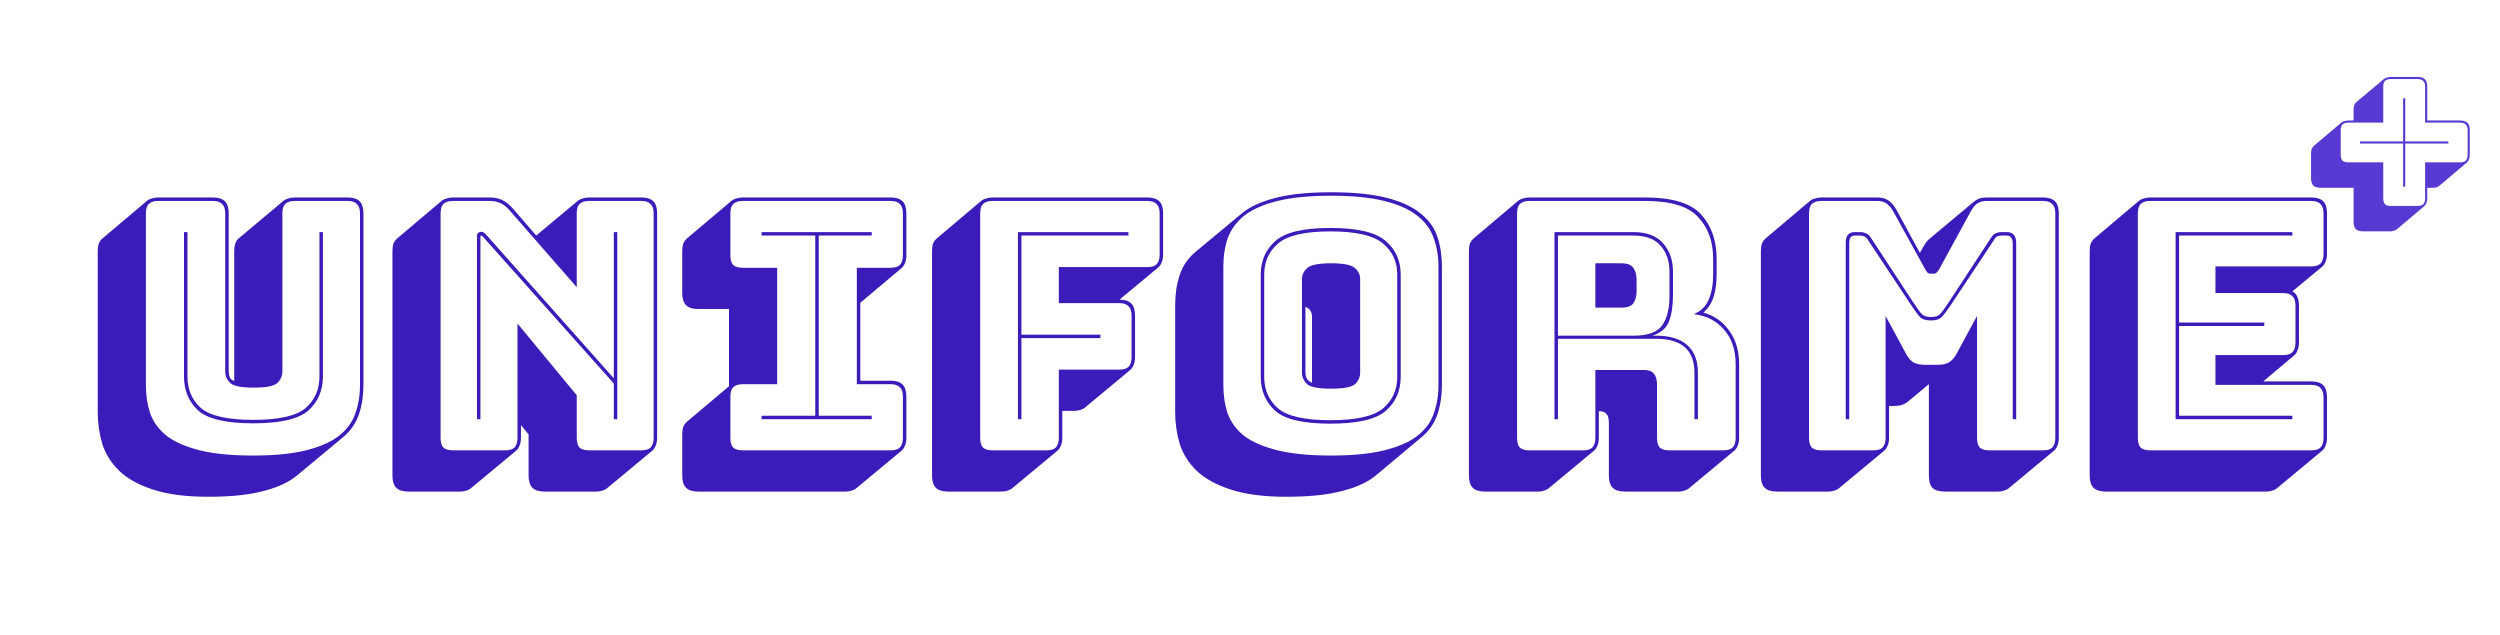 <svg width="433" height="110" viewBox="0 0 433 110" fill="none" xmlns="http://www.w3.org/2000/svg">
<g clip-path="url(#clip0_14_4)">
<path d="M36.069 86.04C32.189 86.04 28.989 85.62 26.469 84.78C23.989 83.98 22.049 82.9 20.649 81.54C19.249 80.18 18.269 78.62 17.709 76.86C17.189 75.1 16.929 73.28 16.929 71.4V43.5C16.929 42.98 16.989 42.54 17.109 42.18C17.269 41.82 17.489 41.52 17.769 41.28L25.509 34.74C25.709 34.58 25.969 34.46 26.289 34.38C26.649 34.26 27.029 34.2 27.429 34.2H36.849C37.809 34.2 38.509 34.42 38.949 34.86C39.389 35.3 39.609 36 39.609 36.96V64.32C39.609 64.68 39.669 65.02 39.789 65.34C39.909 65.62 40.169 65.84 40.569 66V43.5C40.569 42.98 40.629 42.54 40.749 42.18C40.869 41.82 41.049 41.54 41.289 41.34L41.349 41.28L49.149 34.74C49.349 34.58 49.609 34.46 49.929 34.38C50.249 34.26 50.629 34.2 51.069 34.2H60.189C61.149 34.2 61.849 34.42 62.289 34.86C62.729 35.3 62.949 36 62.949 36.96V66.66C62.949 68.5 62.689 70.2 62.169 71.76C61.649 73.32 60.709 74.66 59.349 75.78L51.549 82.26C50.149 83.46 48.209 84.38 45.729 85.02C43.249 85.7 40.029 86.04 36.069 86.04ZM62.349 66.66V36.96C62.349 36.2 62.169 35.66 61.809 35.34C61.489 34.98 60.949 34.8 60.189 34.8H51.069C50.309 34.8 49.749 34.98 49.389 35.34C49.069 35.66 48.909 36.2 48.909 36.96V64.32C48.909 65.12 48.609 65.8 48.009 66.36C47.409 66.88 46.049 67.14 43.929 67.14C41.849 67.14 40.509 66.88 39.909 66.36C39.309 65.8 39.009 65.12 39.009 64.32V36.96C39.009 36.2 38.829 35.66 38.469 35.34C38.149 34.98 37.609 34.8 36.849 34.8H27.429C26.669 34.8 26.109 34.98 25.749 35.34C25.429 35.66 25.269 36.2 25.269 36.96V66.66C25.269 68.5 25.529 70.18 26.049 71.7C26.609 73.18 27.569 74.46 28.929 75.54C30.329 76.58 32.229 77.4 34.629 78C37.029 78.6 40.089 78.9 43.809 78.9C47.529 78.9 50.589 78.6 52.989 78C55.389 77.4 57.269 76.58 58.629 75.54C60.029 74.46 60.989 73.18 61.509 71.7C62.069 70.18 62.349 68.5 62.349 66.66ZM31.869 40.2H32.469V65.22C32.469 67.46 33.249 69.28 34.809 70.68C36.409 72.04 39.429 72.72 43.869 72.72C48.309 72.72 51.329 72.04 52.929 70.68C54.529 69.28 55.329 67.46 55.329 65.22V40.2H55.929V65.22C55.929 67.62 55.089 69.58 53.409 71.1C51.729 72.58 48.549 73.32 43.869 73.32C39.189 73.32 36.009 72.58 34.329 71.1C32.689 69.58 31.869 67.62 31.869 65.22V40.2ZM84.231 40.68L106.311 65.52V40.2H106.911V72.6H106.311V66.42L83.632 40.98C83.591 40.94 83.531 40.9 83.451 40.86C83.412 40.82 83.371 40.8 83.332 40.8C83.291 40.8 83.251 40.82 83.212 40.86C83.212 40.9 83.212 40.94 83.212 40.98V72.6H82.612V40.86C82.612 40.62 82.692 40.44 82.852 40.32C83.011 40.2 83.171 40.14 83.332 40.14C83.492 40.14 83.632 40.18 83.751 40.26C83.871 40.34 84.031 40.48 84.231 40.68ZM87.472 78C88.231 78 88.772 77.84 89.091 77.52C89.451 77.16 89.632 76.6 89.632 75.84V56.04L99.891 68.46V75.84C99.891 76.6 100.051 77.16 100.371 77.52C100.731 77.84 101.291 78 102.051 78H111.051C111.811 78 112.351 77.84 112.671 77.52C113.031 77.16 113.211 76.6 113.211 75.84V36.96C113.211 36.2 113.031 35.66 112.671 35.34C112.351 34.98 111.811 34.8 111.051 34.8H102.051C101.291 34.8 100.731 34.98 100.371 35.34C100.051 35.66 99.891 36.2 99.891 36.96V49.74L88.251 36.42C87.731 35.82 87.192 35.4 86.632 35.16C86.112 34.92 85.472 34.8 84.712 34.8H78.472C77.712 34.8 77.151 34.98 76.791 35.34C76.472 35.66 76.311 36.2 76.311 36.96V75.84C76.311 76.6 76.472 77.16 76.791 77.52C77.151 77.84 77.712 78 78.472 78H87.472ZM89.391 78.06L81.591 84.54C81.431 84.7 81.171 84.84 80.811 84.96C80.492 85.08 80.132 85.14 79.731 85.14H70.731C69.772 85.14 69.072 84.92 68.632 84.48C68.192 84.04 67.972 83.34 67.972 82.38V43.5C67.972 42.98 68.031 42.54 68.151 42.18C68.311 41.82 68.531 41.52 68.811 41.28L76.552 34.74C76.751 34.58 77.011 34.46 77.332 34.38C77.692 34.26 78.072 34.2 78.472 34.2H84.712C85.591 34.2 86.332 34.34 86.931 34.62C87.531 34.9 88.132 35.36 88.731 36L92.871 40.8L100.131 34.74C100.331 34.58 100.591 34.46 100.911 34.38C101.271 34.26 101.651 34.2 102.051 34.2H111.051C112.011 34.2 112.711 34.42 113.151 34.86C113.591 35.3 113.811 36 113.811 36.96V75.84C113.811 76.36 113.731 76.8 113.571 77.16C113.451 77.52 113.251 77.82 112.971 78.06L105.171 84.54C105.011 84.7 104.751 84.84 104.391 84.96C104.071 85.08 103.711 85.14 103.311 85.14H94.311C93.352 85.14 92.651 84.92 92.212 84.48C91.772 84.04 91.552 83.34 91.552 82.38V75.24L90.231 73.62V75.84C90.231 76.36 90.151 76.8 89.992 77.16C89.871 77.52 89.671 77.82 89.391 78.06ZM146.484 85.14H120.924C119.964 85.14 119.264 84.92 118.824 84.48C118.384 84.04 118.164 83.34 118.164 82.38V75.24C118.164 74.72 118.224 74.28 118.344 73.92C118.504 73.56 118.724 73.26 119.004 73.02L126.264 66.9V53.52H120.924C119.964 53.52 119.264 53.3 118.824 52.86C118.384 52.42 118.164 51.72 118.164 50.76V43.5C118.164 42.98 118.224 42.54 118.344 42.18C118.504 41.82 118.724 41.52 119.004 41.28L126.744 34.74C126.944 34.58 127.204 34.46 127.524 34.38C127.884 34.26 128.264 34.2 128.664 34.2H154.224C155.184 34.2 155.884 34.42 156.324 34.86C156.764 35.3 156.984 36 156.984 36.96V44.22C156.984 44.74 156.904 45.18 156.744 45.54C156.624 45.9 156.424 46.2 156.144 46.44L149.004 52.44V65.94H154.224C155.184 65.94 155.884 66.16 156.324 66.6C156.764 67.04 156.984 67.74 156.984 68.7V75.84C156.984 76.36 156.904 76.8 156.744 77.16C156.624 77.52 156.424 77.82 156.144 78.06L148.344 84.54C148.184 84.7 147.924 84.84 147.564 84.96C147.244 85.08 146.884 85.14 146.484 85.14ZM128.664 78H154.224C154.984 78 155.524 77.84 155.844 77.52C156.204 77.16 156.384 76.6 156.384 75.84V68.7C156.384 67.94 156.204 67.4 155.844 67.08C155.524 66.72 154.984 66.54 154.224 66.54H148.404V46.38H154.224C154.984 46.38 155.524 46.22 155.844 45.9C156.204 45.54 156.384 44.98 156.384 44.22V36.96C156.384 36.2 156.204 35.66 155.844 35.34C155.524 34.98 154.984 34.8 154.224 34.8H128.664C127.904 34.8 127.344 34.98 126.984 35.34C126.664 35.66 126.504 36.2 126.504 36.96V44.22C126.504 44.98 126.664 45.54 126.984 45.9C127.344 46.22 127.904 46.38 128.664 46.38H134.604V66.54H128.664C127.904 66.54 127.344 66.72 126.984 67.08C126.664 67.4 126.504 67.94 126.504 68.7V75.84C126.504 76.6 126.664 77.16 126.984 77.52C127.344 77.84 127.904 78 128.664 78ZM150.984 72.6H131.904V72H141.204V40.8H131.904V40.2H150.984V40.8H141.804V72H150.984V72.6ZM173.489 85.14H164.189C163.229 85.14 162.529 84.92 162.089 84.48C161.649 84.04 161.429 83.34 161.429 82.38V43.5C161.429 42.98 161.489 42.54 161.609 42.18C161.769 41.82 161.989 41.52 162.269 41.28L170.009 34.74C170.209 34.58 170.469 34.46 170.789 34.38C171.149 34.26 171.529 34.2 171.929 34.2H198.689C199.649 34.2 200.349 34.42 200.789 34.86C201.229 35.3 201.449 36 201.449 36.96V44.1C201.449 44.62 201.369 45.06 201.209 45.42C201.089 45.78 200.889 46.08 200.609 46.32L193.889 51.9C194.809 51.9 195.489 52.12 195.929 52.56C196.369 53 196.589 53.7 196.589 54.66V61.86C196.589 62.38 196.509 62.82 196.349 63.18C196.229 63.54 196.029 63.84 195.749 64.08L187.949 70.56C187.789 70.72 187.529 70.86 187.169 70.98C186.849 71.1 186.489 71.16 186.089 71.16H183.989V75.84C183.989 76.36 183.909 76.8 183.749 77.16C183.629 77.52 183.429 77.82 183.149 78.06L175.349 84.54C175.189 84.7 174.929 84.84 174.569 84.96C174.249 85.08 173.889 85.14 173.489 85.14ZM181.229 78C181.989 78 182.529 77.84 182.849 77.52C183.209 77.16 183.389 76.6 183.389 75.84V64.02H193.829C194.589 64.02 195.129 63.86 195.449 63.54C195.809 63.18 195.989 62.62 195.989 61.86V54.66C195.989 53.9 195.809 53.36 195.449 53.04C195.129 52.68 194.589 52.5 193.829 52.5H183.389V46.26H198.689C199.449 46.26 199.989 46.1 200.309 45.78C200.669 45.42 200.849 44.86 200.849 44.1V36.96C200.849 36.2 200.669 35.66 200.309 35.34C199.989 34.98 199.449 34.8 198.689 34.8H171.929C171.169 34.8 170.609 34.98 170.249 35.34C169.929 35.66 169.769 36.2 169.769 36.96V75.84C169.769 76.6 169.929 77.16 170.249 77.52C170.609 77.84 171.169 78 171.929 78H181.229ZM176.309 72.6V40.2H195.449V40.8H176.909V57.96H190.589V58.56H176.909V72.6H176.309ZM238.402 82.26C237.002 83.46 235.042 84.38 232.522 85.02C230.002 85.7 226.762 86.04 222.802 86.04C218.882 86.04 215.662 85.62 213.142 84.78C210.662 83.98 208.702 82.9 207.262 81.54C205.862 80.18 204.882 78.62 204.322 76.86C203.802 75.1 203.542 73.28 203.542 71.4V52.74C203.542 50.9 203.802 49.2 204.322 47.64C204.842 46.04 205.782 44.68 207.142 43.56L214.942 37.08C216.342 35.88 218.282 34.96 220.762 34.32C223.282 33.64 226.542 33.3 230.542 33.3C234.462 33.3 237.662 33.62 240.142 34.26C242.662 34.9 244.622 35.8 246.022 36.96C247.462 38.08 248.442 39.44 248.962 41.04C249.482 42.6 249.742 44.32 249.742 46.2V66.66C249.742 68.5 249.482 70.2 248.962 71.76C248.442 73.32 247.502 74.66 246.142 75.78L238.402 82.26ZM249.142 66.66V46.2C249.142 44.36 248.862 42.7 248.302 41.22C247.782 39.7 246.822 38.4 245.422 37.32C244.062 36.24 242.162 35.4 239.722 34.8C237.322 34.2 234.262 33.9 230.542 33.9C226.822 33.9 223.742 34.2 221.302 34.8C218.862 35.4 216.942 36.24 215.542 37.32C214.182 38.4 213.222 39.7 212.662 41.22C212.142 42.7 211.882 44.36 211.882 46.2V66.66C211.882 68.5 212.142 70.18 212.662 71.7C213.222 73.18 214.182 74.46 215.542 75.54C216.942 76.58 218.862 77.4 221.302 78C223.742 78.6 226.822 78.9 230.542 78.9C234.262 78.9 237.322 78.6 239.722 78C242.162 77.4 244.062 76.58 245.422 75.54C246.822 74.46 247.782 73.18 248.302 71.7C248.862 70.18 249.142 68.5 249.142 66.66ZM242.602 65.28C242.602 67.68 241.742 69.64 240.022 71.16C238.302 72.64 235.102 73.38 230.422 73.38C225.742 73.38 222.562 72.64 220.882 71.16C219.202 69.64 218.362 67.68 218.362 65.28V47.58C218.362 45.18 219.202 43.24 220.882 41.76C222.562 40.24 225.742 39.48 230.422 39.48C235.102 39.48 238.302 40.24 240.022 41.76C241.742 43.24 242.602 45.18 242.602 47.58V65.28ZM218.962 65.28C218.962 67.52 219.762 69.34 221.362 70.74C222.962 72.1 225.982 72.78 230.422 72.78C234.862 72.78 237.902 72.1 239.542 70.74C241.182 69.34 242.002 67.52 242.002 65.28V47.58C242.002 45.34 241.182 43.54 239.542 42.18C237.902 40.78 234.862 40.08 230.422 40.08C225.982 40.08 222.962 40.78 221.362 42.18C219.762 43.54 218.962 45.34 218.962 47.58V65.28ZM225.502 64.5V48.36C225.502 47.6 225.802 46.96 226.402 46.44C227.002 45.88 228.382 45.6 230.542 45.6C232.702 45.6 234.082 45.88 234.682 46.44C235.282 46.96 235.582 47.6 235.582 48.36V64.5C235.582 65.3 235.282 65.98 234.682 66.54C234.082 67.06 232.702 67.32 230.542 67.32C228.382 67.32 227.002 67.06 226.402 66.54C225.802 65.98 225.502 65.3 225.502 64.5ZM226.102 64.5C226.102 64.9 226.182 65.26 226.342 65.58C226.502 65.86 226.802 66.1 227.242 66.3V54.9C227.242 54.5 227.162 54.16 227.002 53.88C226.842 53.56 226.542 53.32 226.102 53.16V64.5ZM282.917 40.8H269.837V58.14H282.917C285.397 58.14 287.057 57.54 287.897 56.34C288.737 55.14 289.157 53.44 289.157 51.24V47.04C289.157 45.2 288.637 43.7 287.597 42.54C286.597 41.38 285.037 40.8 282.917 40.8ZM276.317 45.6H280.817C281.857 45.6 282.557 45.88 282.917 46.44C283.277 46.96 283.457 47.62 283.457 48.42V50.46C283.457 51.26 283.277 51.94 282.917 52.5C282.557 53.02 281.857 53.28 280.817 53.28H276.317V45.6ZM269.837 72.6H269.237V40.2H282.917C285.237 40.2 286.957 40.86 288.077 42.18C289.197 43.46 289.757 45.08 289.757 47.04V51.18C289.757 53.02 289.517 54.54 289.037 55.74C288.557 56.9 287.597 57.7 286.157 58.14H286.817C289.257 58.14 291.077 58.7 292.277 59.82C293.477 60.9 294.077 62.48 294.077 64.56V72.6H293.477V64.56C293.477 62.6 292.937 61.14 291.857 60.18C290.777 59.18 289.097 58.68 286.817 58.68H269.837V72.6ZM274.157 78C274.917 78 275.457 77.84 275.777 77.52C276.137 77.16 276.317 76.6 276.317 75.84V64.08H284.717C285.557 64.08 286.137 64.3 286.457 64.74C286.817 65.14 286.997 65.78 286.997 66.66V75.84C286.997 76.6 287.157 77.16 287.477 77.52C287.837 77.84 288.397 78 289.157 78H298.457C299.217 78 299.757 77.84 300.077 77.52C300.437 77.16 300.617 76.6 300.617 75.84V63.12C300.617 60.6 299.937 58.58 298.577 57.06C297.257 55.54 295.517 54.66 293.357 54.42C294.597 53.9 295.457 53.06 295.937 51.9C296.457 50.7 296.717 49.26 296.717 47.58V44.82C296.717 41.86 295.857 39.46 294.137 37.62C292.457 35.74 289.377 34.8 284.897 34.8H264.917C264.157 34.8 263.597 34.98 263.237 35.34C262.917 35.66 262.757 36.2 262.757 36.96V75.84C262.757 76.6 262.917 77.16 263.237 77.52C263.597 77.84 264.157 78 264.917 78H274.157ZM276.077 78.06L268.277 84.54C268.117 84.7 267.857 84.84 267.497 84.96C267.177 85.08 266.817 85.14 266.417 85.14H257.177C256.217 85.14 255.517 84.92 255.077 84.48C254.637 84.04 254.417 83.34 254.417 82.38V43.5C254.417 42.98 254.477 42.54 254.597 42.18C254.757 41.82 254.977 41.52 255.257 41.28L262.997 34.74C263.197 34.58 263.457 34.46 263.777 34.38C264.137 34.26 264.517 34.2 264.917 34.2H284.897C289.657 34.2 292.917 35.2 294.677 37.2C296.437 39.16 297.317 41.7 297.317 44.82V47.58C297.317 49.06 297.137 50.36 296.777 51.48C296.417 52.56 295.837 53.44 295.037 54.12H294.977C296.857 54.64 298.357 55.68 299.477 57.24C300.637 58.8 301.217 60.76 301.217 63.12V75.84C301.217 76.36 301.137 76.8 300.977 77.16C300.857 77.52 300.657 77.82 300.377 78.06L292.577 84.54C292.417 84.7 292.157 84.84 291.797 84.96C291.477 85.08 291.117 85.14 290.717 85.14H281.417C280.457 85.14 279.757 84.92 279.317 84.48C278.877 84.04 278.657 83.34 278.657 82.38V73.2C278.657 72.56 278.537 72.08 278.297 71.76C278.057 71.4 277.617 71.22 276.977 71.22H276.917V75.84C276.917 76.36 276.837 76.8 276.677 77.16C276.557 77.52 276.357 77.82 276.077 78.06ZM334.443 54.9C335.163 54.9 335.683 54.74 336.003 54.42C336.323 54.1 336.823 53.42 337.503 52.38L344.823 41.22C345.063 40.82 345.323 40.56 345.603 40.44C345.923 40.28 346.243 40.2 346.563 40.2H347.583C348.143 40.2 348.543 40.36 348.783 40.68C349.063 40.96 349.203 41.42 349.203 42.06V72.6H348.603V42.06C348.603 41.74 348.523 41.46 348.363 41.22C348.243 40.94 347.983 40.8 347.583 40.8H346.683C346.403 40.8 346.163 40.84 345.963 40.92C345.763 41 345.543 41.24 345.303 41.64L337.983 52.68C337.263 53.76 336.703 54.5 336.303 54.9C335.943 55.3 335.323 55.5 334.443 55.5C333.563 55.5 332.923 55.3 332.523 54.9C332.163 54.5 331.623 53.76 330.903 52.68L323.583 41.64C323.343 41.24 323.103 41 322.863 40.92C322.663 40.84 322.423 40.8 322.143 40.8H321.243C320.843 40.8 320.583 40.94 320.463 41.22C320.343 41.46 320.283 41.74 320.283 42.06V72.6H319.683V42.06C319.683 41.42 319.803 40.96 320.043 40.68C320.323 40.36 320.723 40.2 321.243 40.2H322.263C322.583 40.2 322.903 40.28 323.223 40.44C323.543 40.56 323.823 40.82 324.063 41.22L331.383 52.38C332.063 53.42 332.563 54.1 332.883 54.42C333.203 54.74 333.723 54.9 334.443 54.9ZM324.423 78C325.183 78 325.723 77.84 326.043 77.52C326.403 77.16 326.583 76.6 326.583 75.84V54.72L330.123 61.26C330.483 61.94 330.903 62.44 331.383 62.76C331.903 63.04 332.543 63.18 333.303 63.18H335.703C336.463 63.18 337.083 63.04 337.563 62.76C338.083 62.44 338.523 61.94 338.883 61.26L342.423 54.72V75.84C342.423 76.6 342.583 77.16 342.903 77.52C343.263 77.84 343.823 78 344.583 78H353.823C354.583 78 355.123 77.84 355.443 77.52C355.803 77.16 355.983 76.6 355.983 75.84V36.96C355.983 36.2 355.803 35.66 355.443 35.34C355.123 34.98 354.583 34.8 353.823 34.8H344.103C343.463 34.8 342.923 34.94 342.483 35.22C342.083 35.5 341.703 35.96 341.343 36.6L336.003 46.38C335.803 46.74 335.623 47 335.463 47.16C335.343 47.32 335.163 47.4 334.923 47.4H334.383C334.143 47.4 333.943 47.32 333.783 47.16C333.663 47 333.503 46.74 333.303 46.38L327.903 36.6C327.543 35.96 327.143 35.5 326.703 35.22C326.303 34.94 325.783 34.8 325.143 34.8H315.483C314.723 34.8 314.163 34.98 313.803 35.34C313.483 35.66 313.323 36.2 313.323 36.96V75.84C313.323 76.6 313.483 77.16 313.803 77.52C314.163 77.84 314.723 78 315.483 78H324.423ZM326.343 78.06L318.543 84.54C318.383 84.7 318.123 84.84 317.763 84.96C317.443 85.08 317.083 85.14 316.683 85.14H307.743C306.783 85.14 306.083 84.92 305.643 84.48C305.203 84.04 304.983 83.34 304.983 82.38V43.5C304.983 42.98 305.043 42.54 305.163 42.18C305.323 41.82 305.543 41.52 305.823 41.28L313.563 34.74C313.763 34.58 314.023 34.46 314.343 34.38C314.703 34.26 315.083 34.2 315.483 34.2H325.143C325.903 34.2 326.523 34.36 327.003 34.68C327.523 35 328.003 35.54 328.443 36.3L332.523 43.8L333.063 42.84C333.223 42.56 333.383 42.3 333.543 42.06C333.743 41.78 333.943 41.56 334.143 41.4L341.883 34.92C342.203 34.68 342.523 34.5 342.843 34.38C343.203 34.26 343.623 34.2 344.103 34.2H353.823C354.783 34.2 355.483 34.42 355.923 34.86C356.363 35.3 356.583 36 356.583 36.96V75.84C356.583 76.36 356.503 76.8 356.343 77.16C356.223 77.52 356.023 77.82 355.743 78.06L347.943 84.54C347.783 84.7 347.523 84.84 347.163 84.96C346.843 85.08 346.483 85.14 346.083 85.14H336.843C335.843 85.14 335.123 84.92 334.683 84.48C334.283 84.04 334.083 83.34 334.083 82.38V66.54L330.543 69.48C330.223 69.76 329.843 69.98 329.403 70.14C329.003 70.26 328.523 70.32 327.963 70.32H327.183V75.84C327.183 76.36 327.103 76.8 326.943 77.16C326.823 77.52 326.623 77.82 326.343 78.06ZM392.536 85.14H364.696C363.736 85.14 363.036 84.92 362.596 84.48C362.156 84.04 361.936 83.34 361.936 82.38V43.5C361.936 42.98 361.996 42.54 362.116 42.18C362.276 41.82 362.496 41.52 362.776 41.28L370.516 34.74C370.716 34.58 370.976 34.46 371.296 34.38C371.656 34.26 372.036 34.2 372.436 34.2H400.276C401.236 34.2 401.936 34.42 402.376 34.86C402.816 35.3 403.036 36 403.036 36.96V43.98C403.036 44.5 402.956 44.94 402.796 45.3C402.676 45.66 402.476 45.96 402.196 46.2L397.036 50.46C397.436 50.66 397.716 50.96 397.876 51.36C398.076 51.76 398.176 52.28 398.176 52.92V59.34C398.176 59.86 398.096 60.3 397.936 60.66C397.816 61.02 397.616 61.32 397.336 61.56L391.996 66.06H400.276C401.236 66.06 401.936 66.28 402.376 66.72C402.816 67.16 403.036 67.86 403.036 68.82V75.84C403.036 76.36 402.956 76.8 402.796 77.16C402.676 77.52 402.476 77.82 402.196 78.06L394.396 84.54C394.236 84.7 393.976 84.84 393.616 84.96C393.296 85.08 392.936 85.14 392.536 85.14ZM400.276 78C401.036 78 401.576 77.84 401.896 77.52C402.256 77.16 402.436 76.6 402.436 75.84V68.82C402.436 68.06 402.256 67.52 401.896 67.2C401.576 66.84 401.036 66.66 400.276 66.66H383.716V61.5H395.416C396.176 61.5 396.716 61.34 397.036 61.02C397.396 60.66 397.576 60.1 397.576 59.34V52.92C397.576 52.16 397.396 51.62 397.036 51.3C396.716 50.94 396.176 50.76 395.416 50.76H383.716V46.14H400.276C401.036 46.14 401.576 45.98 401.896 45.66C402.256 45.3 402.436 44.74 402.436 43.98V36.96C402.436 36.2 402.256 35.66 401.896 35.34C401.576 34.98 401.036 34.8 400.276 34.8H372.436C371.676 34.8 371.116 34.98 370.756 35.34C370.436 35.66 370.276 36.2 370.276 36.96V75.84C370.276 76.6 370.436 77.16 370.756 77.52C371.116 77.84 371.676 78 372.436 78H400.276ZM397.036 72V72.6H376.816V40.2H397.036V40.8H377.416V55.86H392.176V56.46H377.416V72H397.036Z" fill="#3B1BB9"/>
<path d="M413.926 40.072H409.338C408.722 40.072 408.278 39.936 408.006 39.665C407.76 39.394 407.636 38.962 407.636 38.37V32.524H401.975C401.383 32.524 400.952 32.401 400.68 32.154C400.409 31.883 400.273 31.439 400.273 30.822V26.604C400.273 26.283 400.31 26.012 400.384 25.79C400.483 25.568 400.619 25.383 400.791 25.235L405.564 21.202C405.688 21.103 405.848 21.029 406.045 20.98C406.267 20.906 406.502 20.869 406.748 20.869H407.636V19.056C407.636 18.735 407.673 18.464 407.747 18.242C407.821 18.02 407.932 17.847 408.08 17.724L408.117 17.687L412.927 13.654C413.051 13.555 413.211 13.481 413.408 13.432C413.606 13.358 413.84 13.321 414.111 13.321H418.699C419.291 13.321 419.723 13.457 419.994 13.728C420.266 13.999 420.401 14.431 420.401 15.023V20.869H426.062C426.654 20.869 427.086 21.005 427.357 21.276C427.629 21.523 427.764 21.954 427.764 22.571V26.789C427.764 27.11 427.715 27.381 427.616 27.603C427.542 27.825 427.419 28.01 427.246 28.158L422.473 32.191C422.325 32.29 422.153 32.376 421.955 32.45C421.758 32.499 421.536 32.524 421.289 32.524H420.401V34.337C420.401 34.658 420.352 34.929 420.253 35.151C420.179 35.373 420.056 35.558 419.883 35.706L415.11 39.739C414.962 39.838 414.79 39.912 414.592 39.961C414.395 40.035 414.173 40.072 413.926 40.072ZM420.031 34.337V28.121H426.062C426.531 28.121 426.864 28.022 427.061 27.825C427.283 27.603 427.394 27.258 427.394 26.789V22.571C427.394 22.102 427.283 21.769 427.061 21.572C426.864 21.35 426.531 21.239 426.062 21.239H420.031V15.023C420.031 14.554 419.92 14.221 419.698 14.024C419.501 13.802 419.168 13.691 418.699 13.691H414.111C413.643 13.691 413.297 13.802 413.075 14.024C412.878 14.221 412.779 14.554 412.779 15.023V21.239H406.748C406.28 21.239 405.934 21.35 405.712 21.572C405.515 21.769 405.416 22.102 405.416 22.571V26.789C405.416 27.258 405.515 27.603 405.712 27.825C405.934 28.022 406.28 28.121 406.748 28.121H412.779V34.337C412.779 34.806 412.878 35.151 413.075 35.373C413.297 35.57 413.643 35.669 414.111 35.669H418.699C419.168 35.669 419.501 35.57 419.698 35.373C419.92 35.151 420.031 34.806 420.031 34.337ZM416.22 32.339V24.865H408.746V24.495H416.22V17.021H416.59V24.495H424.064V24.865H416.59V32.339H416.22Z" fill="#5839D2"/>
</g>
<defs>
<clipPath id="clip0_14_4">
<rect width="433" height="110" fill="white"/>
</clipPath>
</defs>
</svg>
